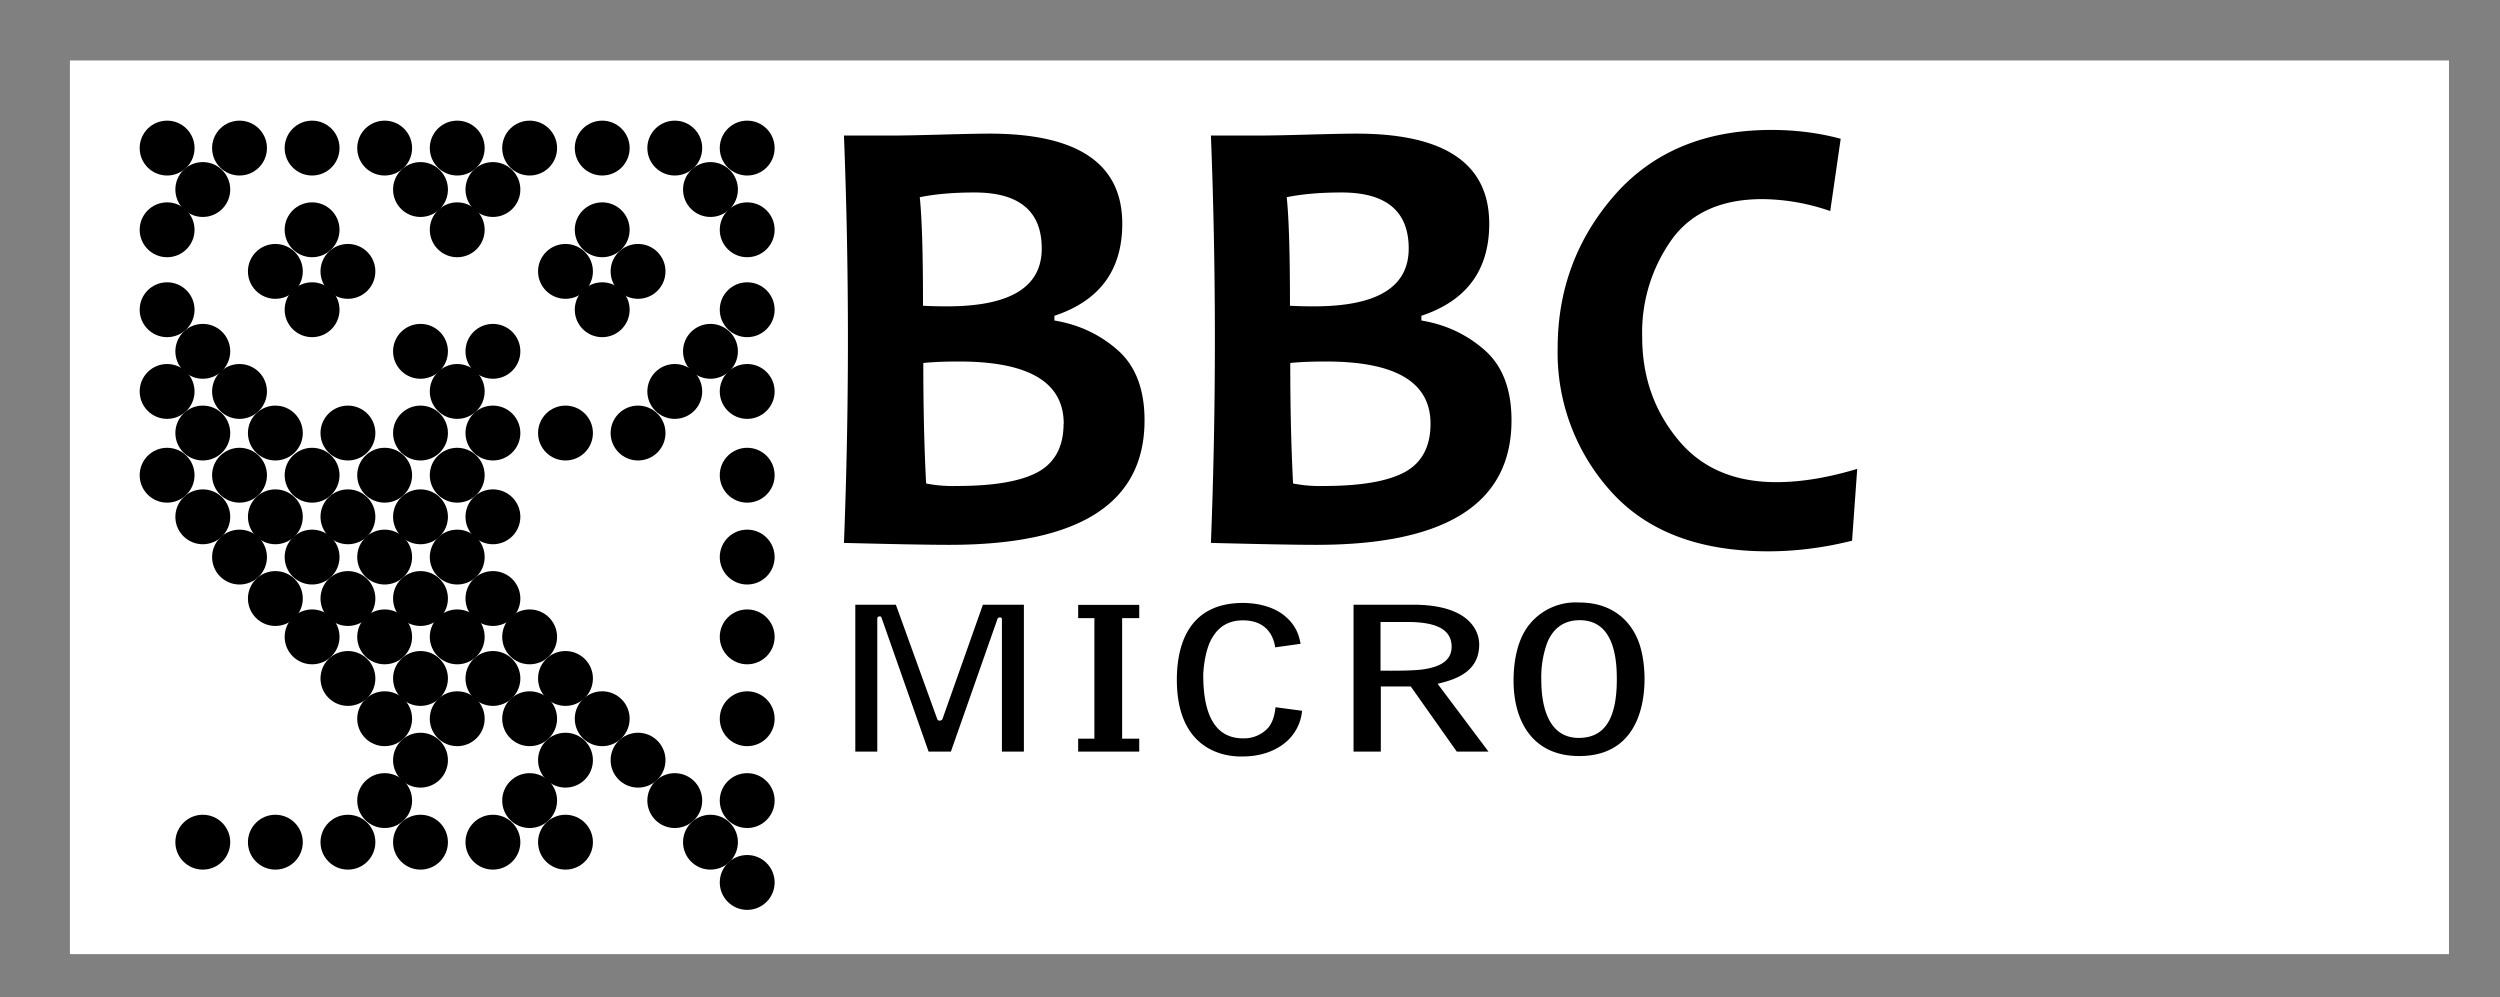 <svg xmlns="http://www.w3.org/2000/svg" width="169.5" height="67.61" viewBox="187.96 0 169.5 67.61">
  <rect x="187.96" y="0" width="169.5" height="67.61" fill="#808080" stroke="none"/>
  <path fill="#fff" d="M192.7 4.1H354v60.59H192.7z"/>
  <path fill="#fff" d="M194.13 5.43h48.98v57.88h-48.98z"/>
  <path d="M265.56 28.5c0 5.62-4.4 8.44-13.23 8.44-1.53 0-3.92-.05-7.15-.13a354.04 354.04 0 0 0 0-27.62h3.29c.62 0 1.67-.02 3.14-.06s2.62-.07 3.44-.07c6 0 9 2.04 9 6.11 0 3.14-1.53 5.22-4.6 6.24v.32c1.63.27 3.06.93 4.28 2 1.22 1.07 1.83 2.66 1.83 4.77zm-6.97-11.65c0-2.53-1.52-3.8-4.55-3.8-1.4 0-2.64.1-3.72.32.15 1.43.22 3.88.22 7.36a30 30 0 0 0 1.63.04c4.28 0 6.42-1.3 6.42-3.92zm1.49 11.88c0-2.82-2.37-4.22-7.1-4.22-.93 0-1.74.03-2.42.1 0 2.96.06 5.68.19 8.17a9.3 9.3 0 0 0 2.07.17c2.5 0 4.34-.31 5.5-.94s1.75-1.73 1.75-3.28zM290.44 28.5c0 5.62-4.4 8.44-13.23 8.44-1.53 0-3.92-.05-7.15-.13a354.17 354.17 0 0 0 0-27.62h3.29c.62 0 1.67-.02 3.14-.06 1.47-.04 2.62-.07 3.44-.07 6 0 9 2.04 9 6.11 0 3.14-1.53 5.22-4.6 6.24v.32c1.63.27 3.06.93 4.28 2 1.22 1.07 1.83 2.66 1.83 4.77zm-6.97-11.65c0-2.53-1.52-3.8-4.55-3.8-1.4 0-2.64.1-3.72.32.15 1.43.22 3.88.22 7.36a30 30 0 0 0 1.63.04c4.28 0 6.42-1.3 6.42-3.92zm1.48 11.88c0-2.82-2.36-4.22-7.09-4.22-.93 0-1.74.03-2.42.1 0 2.96.06 5.68.19 8.17a9.3 9.3 0 0 0 2.07.17c2.5 0 4.34-.31 5.5-.94s1.75-1.73 1.75-3.28zM313.88 31.78l-.35 4.88c-1.92.48-3.82.72-5.69.72-4.65 0-8.19-1.34-10.62-4.02a14.01 14.01 0 0 1-3.65-9.77c0-3.97 1.3-7.43 3.87-10.37 2.59-2.94 6.13-4.41 10.62-4.41 1.66 0 3.22.2 4.7.6l-.71 4.9a14.4 14.4 0 0 0-4.6-.81c-2.75 0-4.8.9-6.13 2.72a10.85 10.85 0 0 0-2.02 6.63c0 2.66.8 4.97 2.4 6.92 1.58 1.95 3.82 2.92 6.69 2.92 1.68 0 3.5-.3 5.49-.9zM250.92 50.96l-3.2-9.1c0-.03-.05-.07-.12-.07s-.16.05-.16.13v9.04h-1.49V41h2.75l2.8 7.74c.03.08.09.12.16.12.1 0 .2-.06.21-.14L254.6 41h2.78v9.96h-1.49v-8.98c0-.08-.07-.12-.12-.12-.08 0-.15.02-.18.1l-3.16 9h-1.5zM261.06 50.08h1.1v-8.17h-1.1v-.9h4.14v.9h-1.16v8.17h1.16v.88h-4.14v-.88zM274.42 43.9c-.14-.97-.75-1.84-2.19-1.84-1.3 0-1.86.77-2.15 1.3-.48.9-.54 2.28-.54 2.4 0 2.18.52 4.3 2.7 4.3a2.2 2.2 0 0 0 1.73-.75c.36-.46.43-1.03.47-1.36l1.8.24a3.16 3.16 0 0 1-1.24 2.24c-1.13.86-2.43.86-2.93.86-1.08 0-4.32-.42-4.32-5.21 0-2.3.77-5.2 4.48-5.2.85 0 1.94.19 2.75.81.9.7 1.07 1.48 1.16 1.96l-1.72.24zM279.73 41h4.05c3.68 0 4.47 1.68 4.47 2.7 0 1.87-1.63 2.38-2.82 2.66l3.45 4.6h-2.15l-3.12-4.42h-2.03v4.42h-1.85V41zm1.83 1.17v3.3c1 .01 2.3.01 2.98-.1.72-.12 1.84-.4 1.84-1.52 0-1.17-1.03-1.68-3-1.68h-1.82zM298.96 43.27c.4.88.5 2.05.5 2.74 0 2.38-.88 5.25-4.43 5.25-3.23 0-4.45-2.45-4.45-5.11 0-1.52.33-2.9 1.08-3.82a4.03 4.03 0 0 1 3.37-1.48c2.23 0 3.4 1.22 3.93 2.42zm-3.9-1.22c-1.12 0-1.82.6-2.2 1.53a6.8 6.8 0 0 0-.4 2.52c0 1.27.24 3.93 2.54 3.93 1.86 0 2.58-1.46 2.58-3.98 0-1.32-.16-4-2.51-4z"/>
  <circle cx="199.29" cy="10.04" r="1.86"/>
  <circle cx="204.2" cy="10.04" r="1.86"/>
  <circle cx="209.12" cy="10.04" r="1.86"/>
  <circle cx="214.04" cy="10.04" r="1.86"/>
  <circle cx="218.96" cy="10.04" r="1.86"/>
  <circle cx="223.87" cy="10.04" r="1.86"/>
  <circle cx="228.79" cy="10.04" r="1.86"/>
  <circle cx="233.71" cy="10.04" r="1.86"/>
  <circle cx="238.62" cy="10.04" r="1.86"/>
  <circle cx="201.71" cy="12.85" r="1.86"/>
  <circle cx="216.47" cy="12.85" r="1.86"/>
  <circle cx="221.38" cy="12.85" r="1.86"/>
  <circle cx="236.13" cy="12.85" r="1.86"/>
  <circle cx="199.29" cy="15.58" r="1.86"/>
  <circle cx="209.12" cy="15.58" r="1.86"/>
  <circle cx="218.96" cy="15.58" r="1.86"/>
  <circle cx="228.79" cy="15.58" r="1.86"/>
  <circle cx="238.62" cy="15.58" r="1.86"/>
  <circle cx="206.63" cy="18.4" r="1.86"/>
  <circle cx="211.55" cy="18.4" r="1.86"/>
  <circle cx="226.3" cy="18.4" r="1.86"/>
  <circle cx="231.22" cy="18.4" r="1.86"/>
  <circle cx="199.29" cy="21" r="1.86"/>
  <circle cx="209.12" cy="21" r="1.86"/>
  <circle cx="228.79" cy="21" r="1.86"/>
  <circle cx="238.62" cy="21" r="1.86"/>
  <circle cx="201.71" cy="23.82" r="1.86"/>
  <circle cx="216.47" cy="23.82" r="1.86"/>
  <circle cx="221.38" cy="23.82" r="1.86"/>
  <circle cx="236.13" cy="23.82" r="1.86"/>
  <circle cx="199.29" cy="26.54" r="1.86"/>
  <circle cx="204.2" cy="26.54" r="1.86"/>
  <circle cx="218.96" cy="26.54" r="1.86"/>
  <circle cx="233.71" cy="26.54" r="1.86"/>
  <circle cx="238.62" cy="26.54" r="1.86"/>
  <circle cx="201.71" cy="29.36" r="1.86"/>
  <circle cx="206.63" cy="29.36" r="1.86"/>
  <circle cx="211.55" cy="29.36" r="1.86"/>
  <circle cx="216.47" cy="29.36" r="1.86"/>
  <circle cx="221.38" cy="29.36" r="1.86"/>
  <circle cx="226.3" cy="29.36" r="1.86"/>
  <circle cx="231.22" cy="29.36" r="1.86"/>
  <circle cx="199.29" cy="32.22" r="1.86"/>
  <circle cx="204.2" cy="32.22" r="1.86"/>
  <circle cx="209.12" cy="32.22" r="1.86"/>
  <circle cx="214.04" cy="32.22" r="1.86"/>
  <circle cx="218.96" cy="32.22" r="1.86"/>
  <circle cx="238.62" cy="32.22" r="1.86"/>
  <circle cx="201.71" cy="35.04" r="1.86"/>
  <circle cx="206.63" cy="35.04" r="1.86"/>
  <circle cx="211.55" cy="35.04" r="1.86"/>
  <circle cx="216.47" cy="35.04" r="1.86"/>
  <circle cx="221.38" cy="35.04" r="1.86"/>
  <circle cx="204.2" cy="37.77" r="1.86"/>
  <circle cx="209.12" cy="37.77" r="1.86"/>
  <circle cx="214.04" cy="37.77" r="1.86"/>
  <circle cx="218.96" cy="37.77" r="1.86"/>
  <circle cx="238.62" cy="37.77" r="1.86"/>
  <circle cx="206.63" cy="40.58" r="1.86"/>
  <circle cx="211.55" cy="40.58" r="1.86"/>
  <circle cx="216.47" cy="40.58" r="1.86"/>
  <circle cx="221.38" cy="40.58" r="1.86"/>
  <circle cx="209.12" cy="43.18" r="1.86"/>
  <circle cx="214.04" cy="43.18" r="1.86"/>
  <circle cx="218.96" cy="43.18" r="1.86"/>
  <circle cx="223.87" cy="43.18" r="1.86"/>
  <circle cx="238.62" cy="43.18" r="1.86"/>
  <circle cx="211.55" cy="46" r="1.86"/>
  <circle cx="216.47" cy="46" r="1.86"/>
  <circle cx="221.38" cy="46" r="1.86"/>
  <circle cx="226.3" cy="46" r="1.86"/>
  <circle cx="214.04" cy="48.73" r="1.86"/>
  <circle cx="218.96" cy="48.73" r="1.86"/>
  <circle cx="223.87" cy="48.73" r="1.86"/>
  <circle cx="228.79" cy="48.73" r="1.86"/>
  <circle cx="238.62" cy="48.73" r="1.86"/>
  <circle cx="216.47" cy="51.54" r="1.86"/>
  <circle cx="226.3" cy="51.54" r="1.86"/>
  <circle cx="231.22" cy="51.54" r="1.86"/>
  <circle cx="214.04" cy="54.28" r="1.86"/>
  <circle cx="223.87" cy="54.28" r="1.86"/>
  <circle cx="233.71" cy="54.28" r="1.86"/>
  <circle cx="238.62" cy="54.28" r="1.86"/>
  <circle cx="201.71" cy="57.1" r="1.86"/>
  <circle cx="206.63" cy="57.1" r="1.86"/>
  <circle cx="211.55" cy="57.1" r="1.86"/>
  <circle cx="216.47" cy="57.1" r="1.86"/>
  <circle cx="221.38" cy="57.1" r="1.86"/>
  <circle cx="226.3" cy="57.1" r="1.86"/>
  <circle cx="236.13" cy="57.1" r="1.86"/>
  <circle cx="238.62" cy="59.83" r="1.86"/>
</svg>
